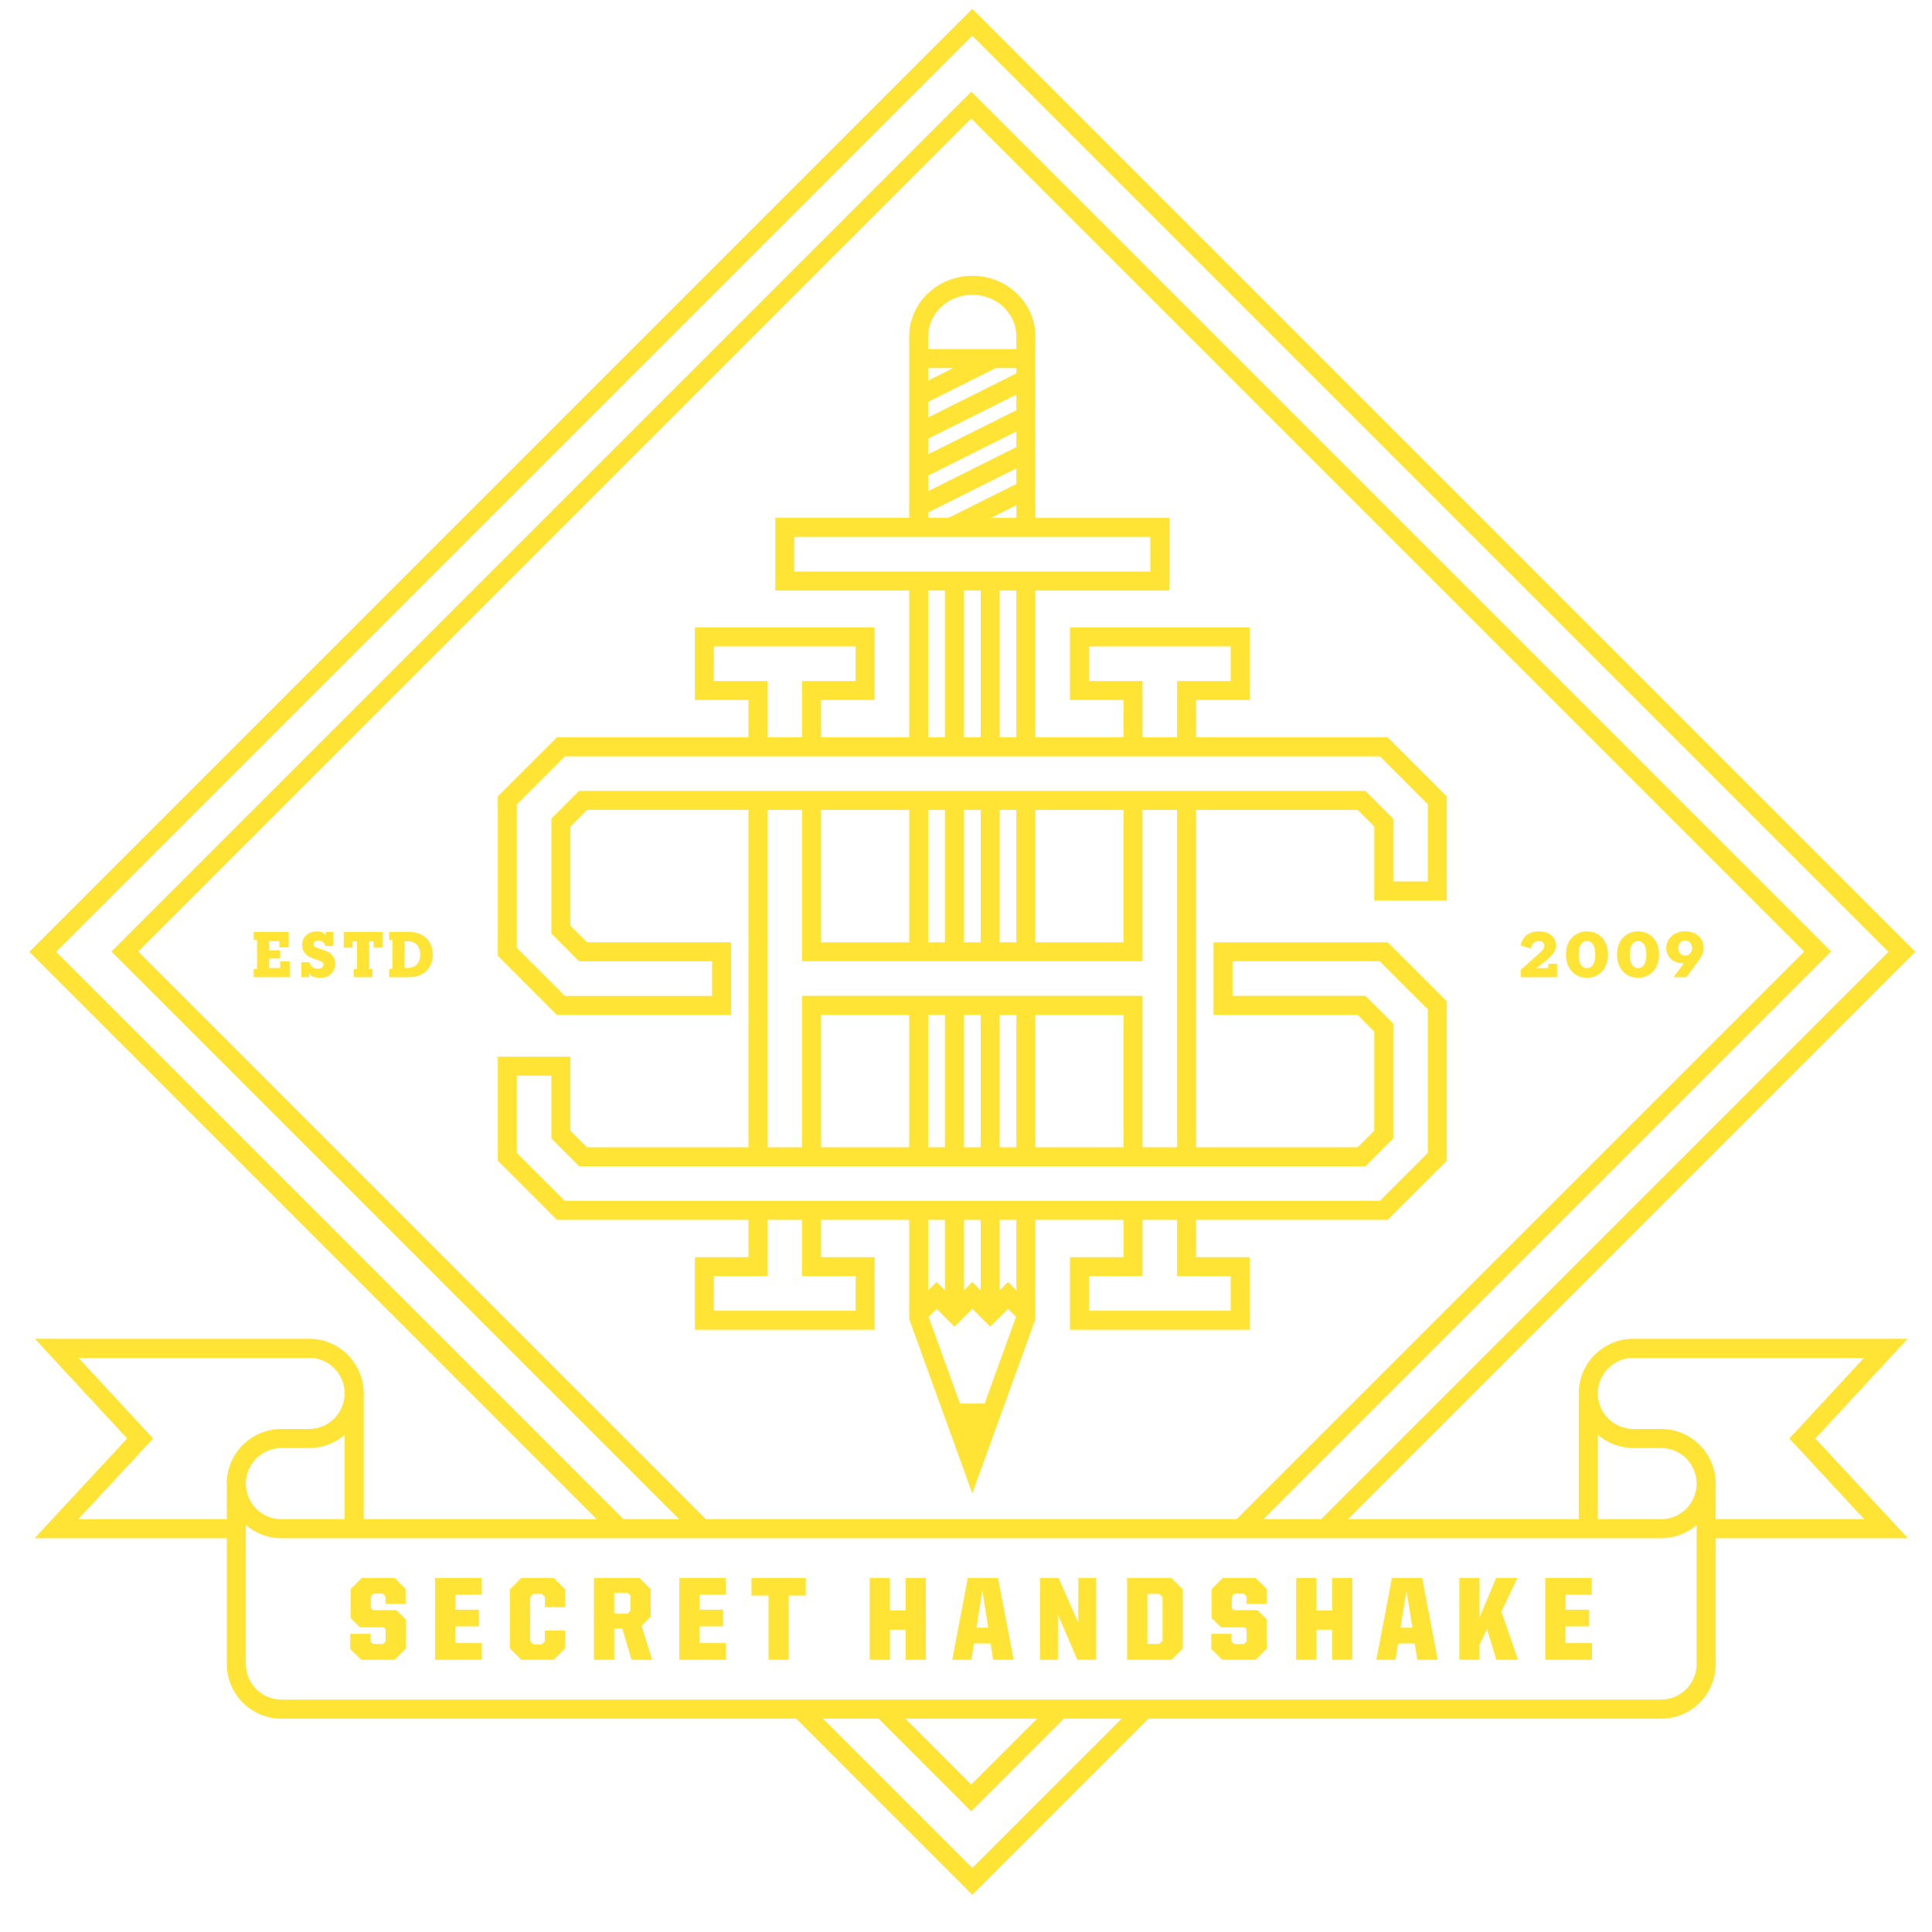 <?xml version="1.0" encoding="utf-8"?>
<!-- Generator: Adobe Illustrator 16.2.1, SVG Export Plug-In . SVG Version: 6.00 Build 0)  -->
<!DOCTYPE svg PUBLIC "-//W3C//DTD SVG 1.1//EN" "http://www.w3.org/Graphics/SVG/1.1/DTD/svg11.dtd">
<svg version="1.1" id="Layer_1" xmlns="http://www.w3.org/2000/svg" xmlns:xlink="http://www.w3.org/1999/xlink" x="0px" y="0px" viewBox="0 0 501.818 501.818" enable-background="new 0 0 501.818 501.818"
	 xml:space="preserve">
<g>
	<path fill="#FFE435" d="M236.493,84.184c-0.219,1.021-0.333,2.08-0.333,3.164v8.245v38.913h-34.791v18.871h34.791v38.125h-22.896
		v-9.686h13.916v-18.854h-46.688v18.854h13.918v9.686h-49.744l-15.369,15.367v41.367l15.363,15.362h45.232v-18.853h-37.423
		l-4.318-4.318v-25.754l4.319-4.318h41.939v87.634h-41.942l-4.316-4.316V274.46h-18.854v27.021l15.361,15.362h49.752v9.686h-13.918
		v18.854h46.688V326.53h-13.916v-9.686h22.896v25.367v0.434l16.385,45.248l16.385-45.248v-0.434v-25.367h22.895v9.686H277.91v18.854
		h46.687V326.53h-13.919v-9.686h49.756l15.361-15.362v-41.373l-15.363-15.362h-45.232v18.853h37.423l4.319,4.318v25.754
		l-4.318,4.318h-41.945v-87.634h41.944l4.319,4.318v19.211h18.854V206.86l-15.359-15.357h-49.758v-9.686h13.919v-18.854H277.91
		v18.854h13.914v9.686h-22.895v-38.125h34.791v-18.871h-34.791V95.593v-8.245c0-8.669-7.35-15.722-16.385-15.722
		C244.638,71.626,238.023,77.026,236.493,84.184z M241.096,95.593h6.495l-6.495,3.247V95.593z M241.096,104.361l17.536-8.768h5.36
		v1.372l-22.896,11.447V104.361z M241.096,113.933l22.896-11.448v4.053l-22.896,11.447V113.933z M241.096,123.505l22.896-11.448
		v4.055l-22.896,11.447V123.505z M241.096,133.079l22.896-11.447v4.053l-17.646,8.822h-5.251V133.079z M263.993,131.204v3.303
		h-6.604L263.993,131.204z M254.716,191.502h-4.342v-38.125h4.342V191.502z M245.437,191.502h-4.341v-38.125h4.341V191.502z
		 M185.429,176.879v-8.979h36.813v8.979h-13.917v14.623h-8.98v-14.623H185.429z M222.243,331.465v8.98h-36.813v-8.98h13.916v-14.621
		h8.98v14.621H222.243z M241.096,316.844h4.341v18.301l-2.168-2.168l-2.173,2.172V316.844z M250.375,316.844h4.342v18.303
		l-2.172-2.17l-2.17,2.172V316.844z M255.746,364.553h-6.402l-8.154-22.516l0.148-0.148l0.781-0.781l1.148-1.148l1.639,1.639
		l3,3.002l2.706-2.707l-0.005-0.004l1.931-1.93l1.147,1.148h0.008l3.49,3.492l2.707-2.707l-0.004-0.004l1.93-1.93l1.152,1.148h0.003
		l0.929,0.928L255.746,364.553z M263.993,335.145l-2.169-2.168l-2.171,2.17v-18.303h4.34V335.145z M319.66,331.465v8.98h-36.813
		v-8.98h13.915v-14.621h8.979v14.621H319.66z M354.667,302.927l7.211-7.211v-29.844l-7.212-7.209h-34.531v-8.979h38.251
		l12.471,12.47v37.283l-12.469,12.47H146.702l-12.468-12.47v-20.039h8.98v16.318l7.207,7.211H354.667z M291.824,297.99h-22.895
		v-34.391h22.895V297.99z M263.993,297.99h-4.34v-34.391h4.34V297.99z M254.716,297.99h-4.342v-34.391h4.342V297.99z
		 M245.437,297.99h-4.341v-34.391h4.341V297.99z M236.16,297.99h-22.896v-34.391h22.896V297.99z M305.741,297.99h-8.979v-39.326
		h-88.436v39.326h-8.98v-87.634h8.98v39.328h88.436v-39.328h8.979V297.99z M291.824,210.356v34.391h-22.895v-34.391H291.824z
		 M263.993,244.747h-4.34v-34.391h4.34V244.747z M254.716,244.747h-4.342v-34.391h4.342V244.747z M245.437,244.747h-4.341v-34.391
		h4.341V244.747z M236.16,244.747h-22.896v-34.391h22.896V244.747z M370.857,208.905v20.043h-8.979v-16.318l-7.212-7.211H150.423
		l-7.209,7.211v29.844l7.21,7.211h34.531v8.979h-38.251l-12.471-12.47v-37.279l12.477-12.475h211.68L370.857,208.905z
		 M282.846,176.879v-8.979h36.813v8.979h-13.919v14.623h-8.979v-14.623H282.846z M259.653,191.502v-38.125h4.34v38.125H259.653z
		 M298.784,139.443v8.997h-92.479v-8.997H298.784z M252.544,76.563c6.312,0,11.448,4.839,11.448,10.785v3.309h-22.896v-3.309
		C241.096,81.402,246.232,76.563,252.544,76.563z"/>
	<polygon fill="#FFE435" points="72.777,251.424 69.91,251.424 69.91,248.956 72.777,248.956 72.777,246.831 69.91,246.831
		69.91,244.428 72.535,244.428 72.535,246.053 75.005,246.053 75.005,242.063 65.902,242.063 65.902,244.17 66.765,244.17
		66.765,251.702 65.902,251.702 65.902,253.809 75.248,253.809 75.248,249.715 72.777,249.715 	"/>
	<path fill="#FFE435" d="M83.906,246.709l-1.555-0.518c-0.57-0.191-0.898-0.502-0.898-0.969c0-0.482,0.449-0.914,1.191-0.914
		c0.777,0,1.572,0.361,1.866,1.398h2.073v-3.645h-2.039v0.795c-0.275-0.484-0.967-0.934-2.245-0.934
		c-1.899,0-3.817,1.191-3.817,3.506c0,1.953,1.209,2.973,2.919,3.541l1.382,0.467c0.777,0.26,1.244,0.57,1.244,1.158
		c0,0.604-0.622,1.035-1.486,1.035c-1.035,0-1.865-0.518-2.176-1.709h-2.107v3.887h2.038v-0.934
		c0.466,0.709,1.571,1.105,2.729,1.105c2.678,0,4.024-1.555,4.024-3.713C87.049,248.61,86.255,247.487,83.906,246.709z"/>
	<polygon fill="#FFE435" points="89.283,246.157 91.58,246.157 91.58,244.516 92.737,244.516 92.737,251.702 91.873,251.702
		91.873,253.809 96.744,253.809 96.744,251.702 95.88,251.702 95.88,244.516 97.038,244.516 97.038,246.157 99.335,246.157
		99.335,242.063 89.283,242.063 	"/>
	<path fill="#FFE435" d="M106.388,242.063h-5.32v2.107h0.863v7.531h-0.863v2.107h5.32c3.385,0,6.027-2.178,6.027-5.873
		C112.416,244.239,109.773,242.063,106.388,242.063z M106.042,251.391h-0.967v-6.91h0.967c1.9,0,3.109,1.383,3.109,3.455
		S107.943,251.391,106.042,251.391z"/>
	<path fill="#FFE435" d="M399.755,244.428c0.727,0,1.365,0.449,1.365,1.193c0,0.863-0.605,1.348-2.937,3.438l-3.196,2.867v1.883
		h9.449v-3.49h-2.297v1.123h-3.093l2.073-1.59c1.969-1.52,3.039-2.779,3.039-4.283c0-2.229-1.865-3.645-4.404-3.645
		c-2.711,0-4.266,1.348-4.818,3.662l2.66,0.76C397.908,245.172,398.495,244.428,399.755,244.428z"/>
	<path fill="#FFE435" d="M412.197,253.963c3.006,0,5.459-2.193,5.459-6.045s-2.453-5.994-5.459-5.994
		c-3.005,0-5.457,2.143-5.457,5.994S409.192,253.963,412.197,253.963z M412.197,244.428c1.348,0,2.16,1.244,2.16,3.508
		c0,2.262-0.812,3.523-2.16,3.523c-1.347,0-2.158-1.262-2.158-3.523C410.039,245.672,410.85,244.428,412.197,244.428z"/>
	<path fill="#FFE435" d="M425.468,253.963c3.006,0,5.459-2.193,5.459-6.045s-2.453-5.994-5.459-5.994s-5.459,2.143-5.459,5.994
		S422.462,253.963,425.468,253.963z M425.468,244.428c1.348,0,2.159,1.244,2.159,3.508c0,2.262-0.812,3.523-2.159,3.523
		s-2.159-1.262-2.159-3.523C423.309,245.672,424.121,244.428,425.468,244.428z"/>
	<path fill="#FFE435" d="M437.203,250.215h0.172l-2.711,3.594h3.333l3.282-4.389c0.725-0.967,1.227-2.004,1.227-3.246
		c0-2.539-2.039-4.285-4.803-4.285c-2.814,0-4.904,1.883-4.904,4.354C432.798,248.315,434.37,250.215,437.203,250.215z
		 M437.703,244.292c1.105,0,1.779,0.932,1.779,1.951c0,1.07-0.674,1.969-1.779,1.969c-1.14,0-1.779-0.932-1.779-1.969
		C435.923,245.223,436.581,244.292,437.703,244.292z"/>
	<polygon fill="#FFE435" points="96.853,418.209 96.33,417.686 96.33,414.606 97.007,413.93 99.408,413.93 100.117,414.637
		100.117,416.608 105.351,416.608 105.351,412.698 102.519,409.864 93.958,409.864 91.064,412.758 91.064,420.272 93.496,422.674
		99.625,422.674 100.148,423.198 100.148,426.338 99.47,427.016 96.914,427.016 96.236,426.338 96.236,424.368 90.97,424.368
		90.97,428.278 93.835,431.112 102.519,431.112 105.414,428.217 105.414,420.612 102.98,418.209 	"/>
	<polygon fill="#FFE435" points="118.281,422.428 124.408,422.428 124.408,418.086 118.281,418.086 118.281,414.206
		125.085,414.206 125.085,409.864 113.015,409.864 113.015,431.112 125.146,431.112 125.146,426.77 118.281,426.77 	"/>
	<polygon fill="#FFE435" points="135.398,409.864 132.441,412.821 132.441,428.155 135.398,431.112 143.835,431.112
		146.791,428.155 146.791,423.506 141.525,423.506 141.525,426.338 140.724,427.139 138.539,427.139 137.707,426.278
		137.707,414.823 138.539,413.991 140.724,413.991 141.525,414.792 141.525,417.44 146.791,417.44 146.791,412.821 143.835,409.864
			"/>
	<path fill="#FFE435" d="M169.019,419.934v-7.176l-2.895-2.895h-11.854v21.248h5.266v-8.129h2.094l2.4,8.129h5.359l-2.742-8.807
		L169.019,419.934z M163.753,418.395l-0.77,0.738h-3.447v-5.451h3.447l0.77,0.74V418.395z"/>
	<polygon fill="#FFE435" points="181.703,422.428 187.83,422.428 187.83,418.086 181.703,418.086 181.703,414.206 188.507,414.206
		188.507,409.864 176.437,409.864 176.437,431.112 188.57,431.112 188.57,426.77 181.703,426.77 	"/>
	<polygon fill="#FFE435" points="195.187,414.422 199.621,414.422 199.621,431.112 204.855,431.112 204.855,414.422
		209.289,414.422 209.289,409.864 195.187,409.864 	"/>
	<polygon fill="#FFE435" points="235.242,418.301 231.148,418.301 231.148,409.864 225.882,409.864 225.882,431.112
		231.148,431.112 231.148,423.29 235.242,423.29 235.242,431.112 240.478,431.112 240.478,409.864 235.242,409.864 	"/>
	<path fill="#FFE435" d="M251.375,409.864l-4.033,21.248h4.957l0.678-4.25h4.311l0.678,4.25h5.326l-4.064-21.248H251.375z
		 M253.623,422.766l1.539-9.699l1.51,9.699H253.623z"/>
	<polygon fill="#FFE435" points="280.068,421.442 274.957,409.864 270.123,409.864 270.123,431.112 274.773,431.112
		274.773,419.319 279.822,431.112 284.718,431.112 284.718,409.864 280.068,409.864 	"/>
	<path fill="#FFE435" d="M292.751,409.864v21.248h11.518l2.955-2.957v-15.334l-2.955-2.957H292.751z M301.958,426.153l-0.832,0.832
		h-3.109v-12.994h3.109l0.832,0.832V426.153z"/>
	<polygon fill="#FFE435" points="320.492,418.209 319.968,417.686 319.968,414.606 320.646,413.93 323.048,413.93 323.755,414.637
		323.755,416.608 328.992,416.608 328.992,412.698 326.158,409.864 317.597,409.864 314.703,412.758 314.703,420.272
		317.136,422.674 323.263,422.674 323.787,423.198 323.787,426.338 323.109,427.016 320.554,427.016 319.876,426.338
		319.876,424.368 314.611,424.368 314.611,428.278 317.474,431.112 326.158,431.112 329.052,428.217 329.052,420.612
		326.621,418.209 	"/>
	<polygon fill="#FFE435" points="346.015,418.301 341.919,418.301 341.919,409.864 336.654,409.864 336.654,431.112
		341.919,431.112 341.919,423.29 346.015,423.29 346.015,431.112 351.25,431.112 351.25,409.864 346.015,409.864 	"/>
	<path fill="#FFE435" d="M361.531,409.864l-4.033,21.248h4.957l0.678-4.25h4.311l0.678,4.25h5.328l-4.064-21.248H361.531z
		 M363.779,422.766l1.541-9.699l1.508,9.699H363.779z"/>
	<polygon fill="#FFE435" points="394.136,409.864 388.595,409.864 384.283,420.149 384.283,409.864 379.048,409.864
		379.048,431.112 384.283,431.112 384.283,427.231 386.224,423.106 388.656,431.112 394.291,431.112 389.98,418.579 	"/>
	<polygon fill="#FFE435" points="406.634,422.428 412.761,422.428 412.761,418.086 406.634,418.086 406.634,414.206
		413.439,414.206 413.439,409.864 401.369,409.864 401.369,431.112 413.501,431.112 413.501,426.77 406.634,426.77 	"/>
	<path fill="#FFE435" d="M495.494,347.721h-71.236c-7.827,0-14.195,6.367-14.195,14.193v32.67h-59.941l147.354-147.354
		L252.544,2.304L7.617,247.233l147.352,147.352H94.472v-32.67c0-7.826-6.367-14.193-14.193-14.193H9.042l23.975,25.908L8.972,399.54
		h49.924v32.67c0,7.826,6.367,14.193,14.193,14.193h133.698l45.757,45.755l45.758-45.755h77.15h54.966c0.271,0,0.636,0,1.028-0.043
		v0.043c7.826,0,14.193-6.367,14.193-14.193v-32.67h49.922l-24.044-25.91L495.494,347.721z M14.599,247.233L252.544,9.287
		l237.947,237.944L343.138,394.584h-14.965l147.441-147.441L252.271,23.797L28.927,247.143l147.441,147.441h-14.418L14.599,247.233z
		 M321.191,394.584h-137.84L35.91,247.143L252.271,30.78l216.361,216.363L321.191,394.584z M58.896,385.346v9.238H20.33
		l19.442-20.951l-19.394-20.957h59.9c5.094,0,9.238,4.145,9.238,9.238s-4.145,9.238-9.238,9.238h-7.189
		C65.263,371.153,58.896,377.52,58.896,385.346z M89.517,372.667v21.918H73.089c-5.095,0-9.238-4.145-9.238-9.238
		s4.144-9.238,9.238-9.238h7.189C83.807,376.108,87.032,374.805,89.517,372.667z M252.544,485.175l-38.774-38.772h14.417
		l24.084,24.083l24.084-24.083h14.965L252.544,485.175z M235.169,446.403h34.203l-17.102,17.101L235.169,446.403z M440.685,432.209
		c0,5.094-4.145,9.238-9.242,9.238c-0.65,0.002-354.777,0-358.354,0c-5.095,0-9.238-4.145-9.238-9.238v-36.111
		c2.484,2.139,5.709,3.441,9.238,3.441h358.357c3.527,0,6.752-1.303,9.238-3.441V432.209z M431.447,394.584h-16.43v-21.918
		c2.486,2.139,5.711,3.441,9.24,3.441h7.189c5.094,0,9.238,4.145,9.238,9.238S436.541,394.584,431.447,394.584z M484.205,394.584
		H445.64v-9.238c0-7.826-6.367-14.193-14.193-14.193h-7.189c-5.096,0-9.24-4.145-9.24-9.238s4.145-9.238,9.24-9.238h59.9
		l-19.395,20.957L484.205,394.584z"/>
</g>
</svg>
